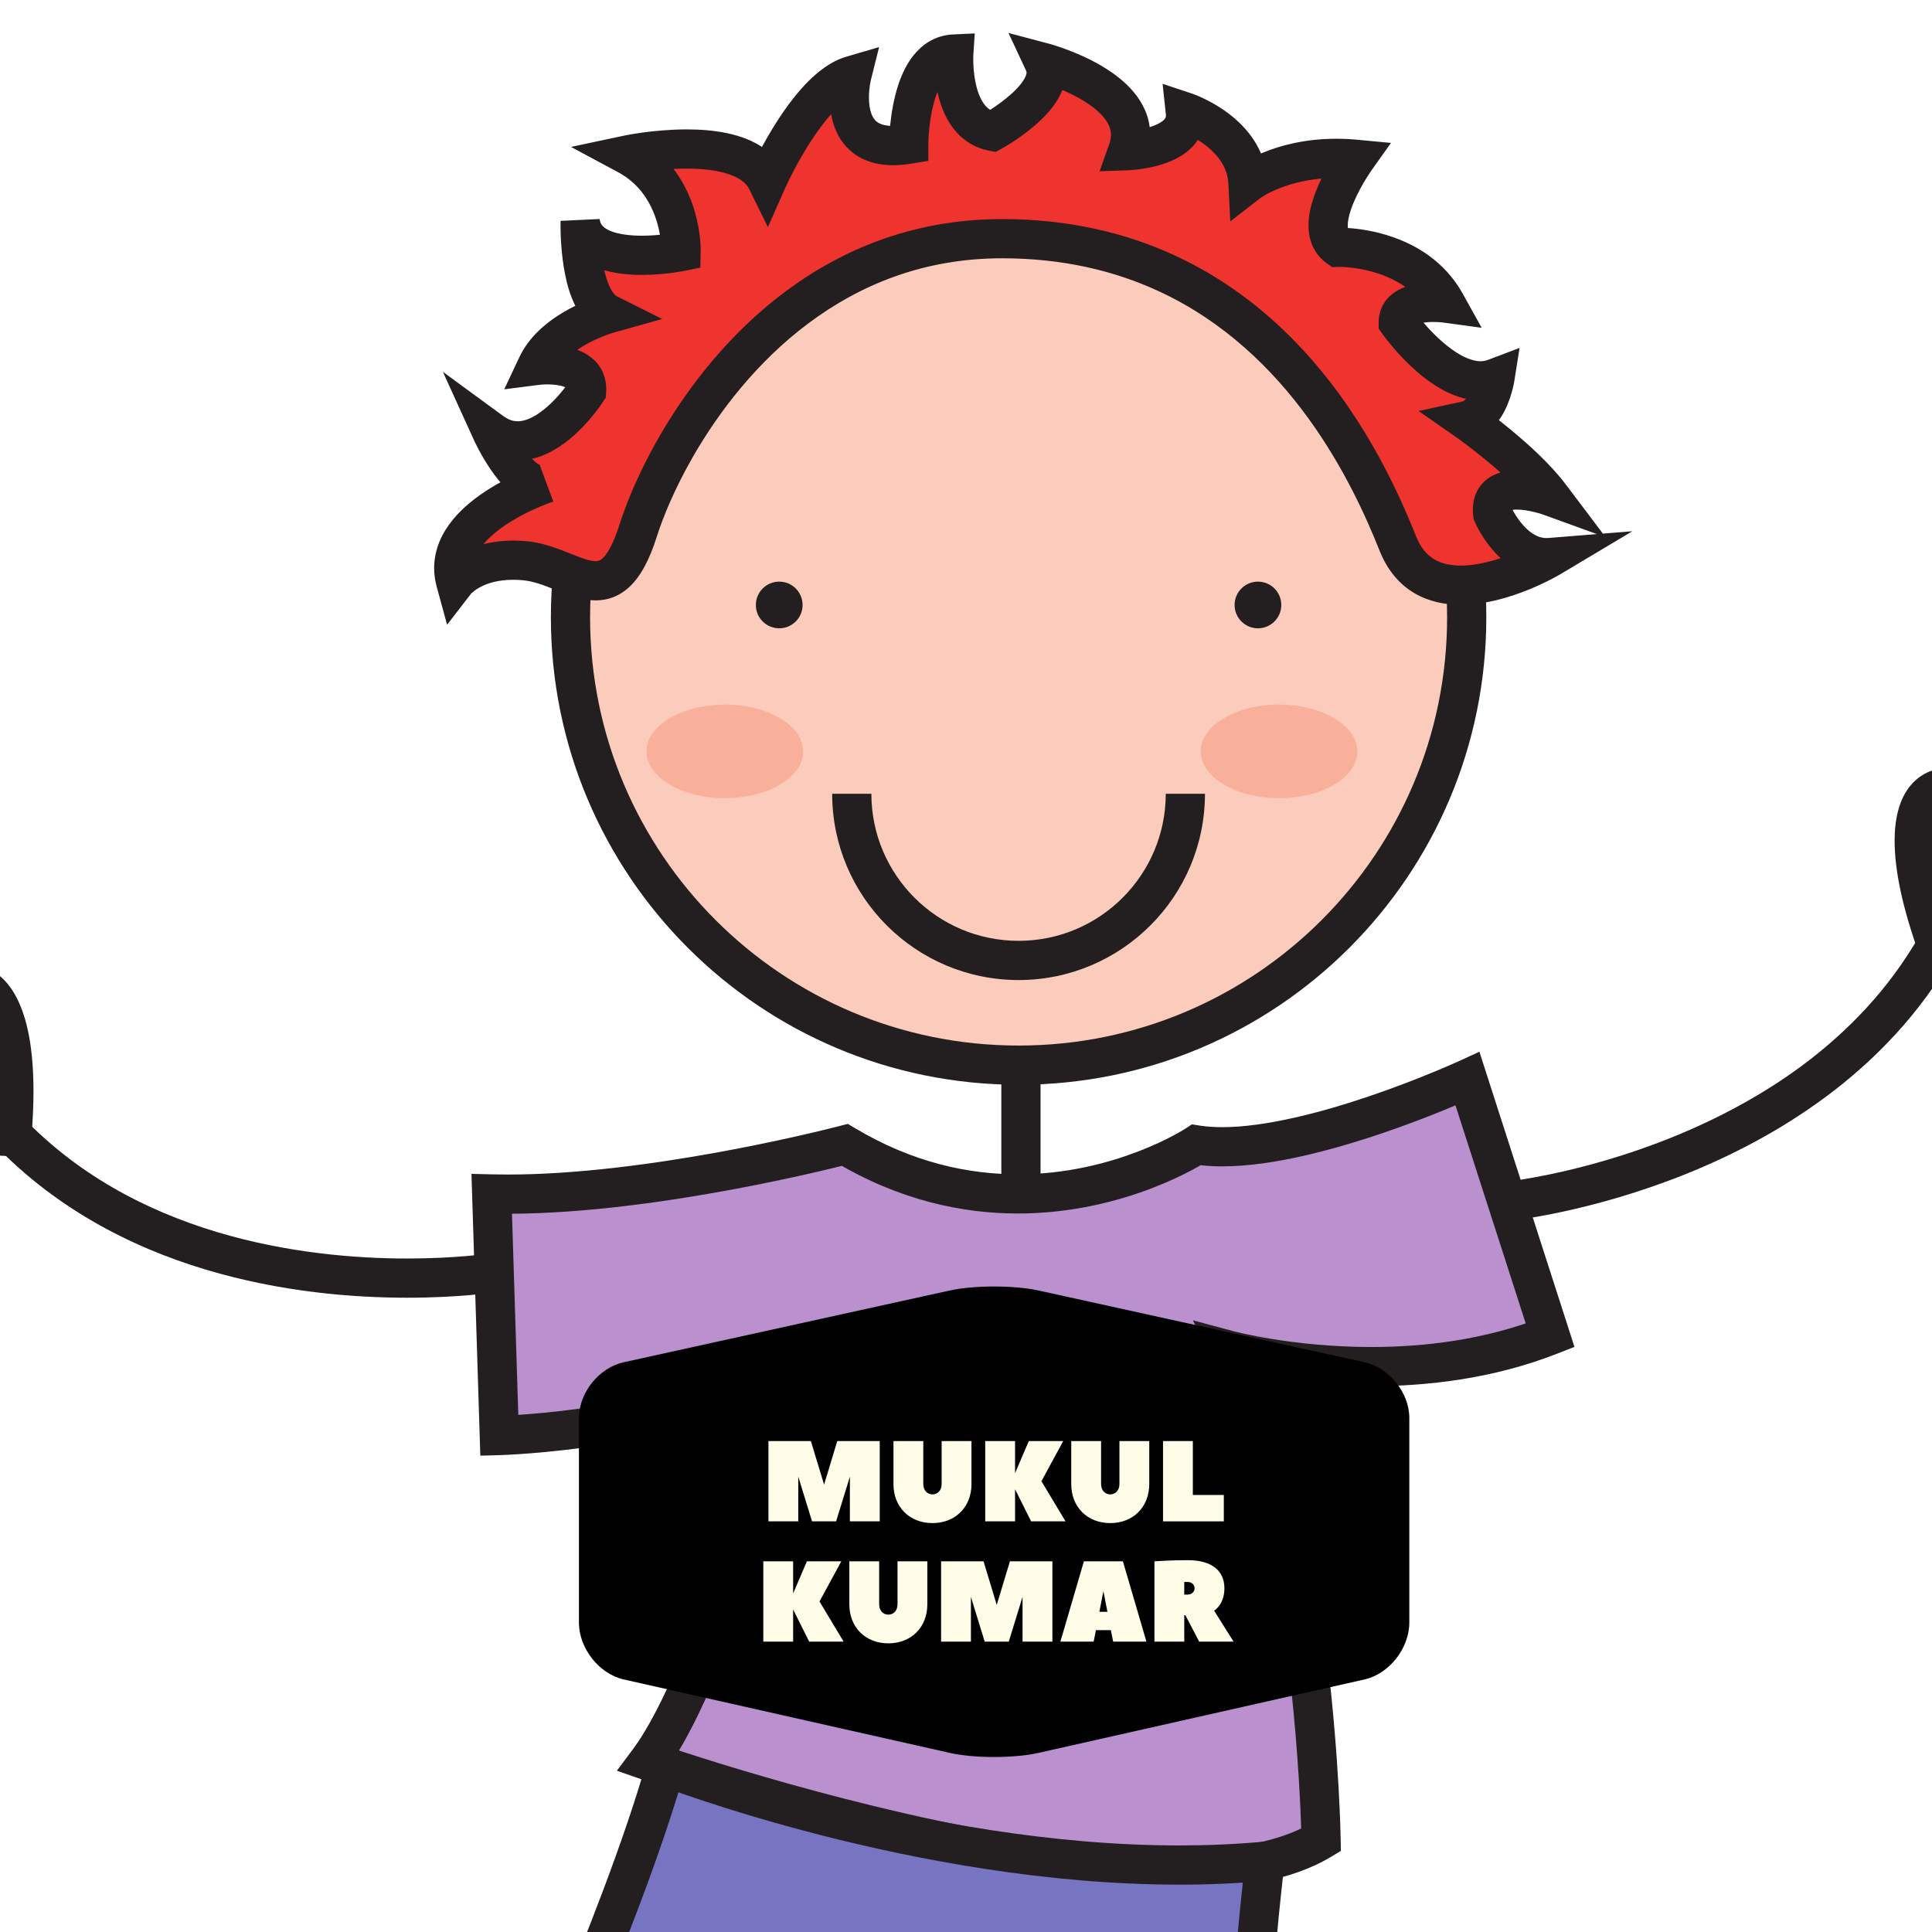 <?xml version="1.0" encoding="UTF-8"?>
<svg xmlns="http://www.w3.org/2000/svg" xmlns:xlink="http://www.w3.org/1999/xlink" width="375pt" height="375pt" viewBox="0 0 375 375" version="1.2">
<defs>
<g>
<symbol overflow="visible" id="glyph0-0">
<path style="stroke:none;" d="M 14.473 0 L 17.145 -8.684 L 17.145 0 L 22.938 0 L 22.938 -15.586 L 14.695 -15.586 L 12.137 -7.125 L 9.574 -15.586 L 1.336 -15.586 L 1.336 0 L 7.125 0 L 7.125 -8.684 L 9.797 0 Z M 14.473 0 "/>
</symbol>
<symbol overflow="visible" id="glyph0-1">
<path style="stroke:none;" d="M 8.906 -5.234 C 7.906 -5.234 7.125 -6.012 7.125 -7.238 L 7.125 -15.586 L 1.336 -15.586 L 1.336 -7.238 C 1.336 -2.785 4.453 0.336 8.906 0.336 C 13.359 0.336 16.477 -2.785 16.477 -7.238 L 16.477 -15.586 L 10.688 -15.586 L 10.688 -7.238 C 10.688 -6.012 9.91 -5.234 8.906 -5.234 Z M 8.906 -5.234 "/>
</symbol>
<symbol overflow="visible" id="glyph0-2">
<path style="stroke:none;" d="M 16.477 -15.586 L 9.797 -15.586 L 7.125 -9.352 L 7.125 -15.586 L 1.336 -15.586 L 1.336 0 L 7.125 0 L 7.125 -6.234 L 10.242 0 L 16.922 0 L 12.246 -7.793 Z M 16.477 -15.586 "/>
</symbol>
<symbol overflow="visible" id="glyph0-3">
<path style="stroke:none;" d="M 7.125 -15.586 L 1.336 -15.586 L 1.336 0 L 13.137 0 L 13.137 -5.121 L 7.125 -5.121 Z M 7.125 -15.586 "/>
</symbol>
<symbol overflow="visible" id="glyph0-4">
<path style="stroke:none;" d="M 12.359 -15.586 L 4.789 -15.586 L 0.223 0 L 6.68 0 L 7.125 -2.227 L 10.02 -2.227 L 10.465 0 L 16.922 0 C 16.922 0 12.379 -15.5 12.359 -15.586 Z M 7.793 -5.789 L 8.574 -9.797 L 9.352 -5.789 Z M 7.793 -5.789 "/>
</symbol>
<symbol overflow="visible" id="glyph0-5">
<path style="stroke:none;" d="M 16.699 0 L 12.914 -6.012 C 12.914 -6.012 14.918 -7.125 14.918 -10.355 C 14.918 -13.582 12.691 -15.809 7.793 -15.809 C 4.453 -15.809 1.336 -15.586 1.336 -15.586 L 1.336 0 L 7.125 0 L 7.125 -5.121 L 7.348 -5.121 L 10.02 0 Z M 7.125 -9.129 L 7.125 -11.578 L 7.793 -11.578 C 8.574 -11.578 9.129 -11.023 9.129 -10.355 C 9.129 -9.688 8.574 -9.129 7.793 -9.129 Z M 7.125 -9.129 "/>
</symbol>
</g>
<clipPath id="clip1">
  <path d="M 84 6.379 L 317 6.379 L 317 122 L 84 122 Z M 84 6.379 "/>
</clipPath>
</defs>
<g id="surface1">
<rect x="0" y="0" width="375" height="375" style="fill:rgb(100%,100%,100%);fill-opacity:1;stroke:none;"/>
<rect x="0" y="0" width="375" height="375" style="fill:rgb(100%,100%,100%);fill-opacity:1;stroke:none;"/>
<path style=" stroke:none;fill-rule:nonzero;fill:rgb(98.43%,79.61%,73.329%);fill-opacity:1;" d="M 110.73 119.793 C 110.73 167.82 149.668 206.746 197.711 206.746 C 245.746 206.746 284.688 167.82 284.688 119.793 C 284.688 71.773 245.746 32.84 197.711 32.84 C 149.668 32.84 110.73 71.773 110.73 119.793 "/>
<path style=" stroke:none;fill-rule:nonzero;fill:rgb(13.73%,12.16%,12.549%);fill-opacity:1;" d="M 110.73 119.793 L 106.926 119.793 C 106.926 169.926 147.562 210.551 197.711 210.551 C 247.852 210.551 288.492 169.926 288.492 119.793 C 288.492 69.672 247.852 29.035 197.711 29.035 C 147.562 29.035 106.93 69.672 106.926 119.793 L 114.535 119.793 C 114.535 96.82 123.836 76.062 138.898 60.996 C 153.961 45.945 174.723 36.645 197.711 36.645 C 220.688 36.645 241.457 45.945 256.52 60.996 C 271.582 76.062 280.883 96.82 280.883 119.793 C 280.883 142.77 271.582 163.527 256.52 178.59 C 241.457 193.645 220.688 202.941 197.711 202.941 C 174.723 202.941 153.953 193.645 138.898 178.59 C 123.836 163.527 114.535 142.77 114.535 119.793 L 110.73 119.793 "/>
<path style=" stroke:none;fill-rule:nonzero;fill:rgb(13.73%,12.16%,12.549%);fill-opacity:1;" d="M 161.523 154.066 C 161.531 174.031 177.723 190.219 197.711 190.227 C 207.684 190.227 216.75 186.164 223.285 179.625 C 229.828 173.098 233.883 164.035 233.883 154.066 L 226.273 154.066 C 226.266 161.953 223.078 169.066 217.906 174.246 C 212.727 179.422 205.609 182.609 197.711 182.617 C 189.805 182.609 182.688 179.422 177.5 174.246 C 172.328 169.066 169.133 161.953 169.133 154.066 L 161.523 154.066 "/>
<path style=" stroke:none;fill-rule:nonzero;fill:rgb(13.73%,12.16%,12.549%);fill-opacity:1;" d="M 239.633 117.43 C 239.633 119.926 241.66 121.953 244.164 121.953 C 246.668 121.953 248.699 119.926 248.699 117.43 C 248.699 114.926 246.668 112.895 244.164 112.895 C 241.66 112.895 239.633 114.926 239.633 117.43 "/>
<path style=" stroke:none;fill-rule:nonzero;fill:rgb(13.73%,12.16%,12.549%);fill-opacity:1;" d="M 146.711 117.43 C 146.711 119.926 148.738 121.953 151.254 121.953 C 153.75 121.953 155.781 119.926 155.781 117.43 C 155.781 114.926 153.75 112.895 151.254 112.895 C 148.738 112.895 146.711 114.926 146.711 117.43 "/>
<path style=" stroke:none;fill-rule:nonzero;fill:rgb(13.73%,12.16%,12.549%);fill-opacity:1;" d="M 194.359 231.508 L 201.969 231.508 L 201.969 205.816 L 194.359 205.816 Z M 194.359 231.508 "/>
<path style=" stroke:none;fill-rule:nonzero;fill:rgb(72.939%,56.47%,81.18%);fill-opacity:1;" d="M 232.211 222.223 C 232.211 222.223 199.746 243.625 163.98 222.223 C 163.98 222.223 124.941 232.496 95.445 231.746 L 96.918 278.637 C 96.918 278.637 131.863 277.668 154.359 265.023 C 154.359 265.023 139.664 323.328 125.887 341.816 C 125.887 341.816 224.625 376.352 256.418 357.133 C 256.418 357.133 255.543 296.93 238.609 262.105 C 238.609 262.105 271.207 270.863 300.883 259.191 L 284.848 209.383 C 284.848 209.383 250.609 225.156 232.211 222.223 "/>
<path style=" stroke:none;fill-rule:nonzero;fill:rgb(13.73%,12.16%,12.549%);fill-opacity:1;" d="M 232.211 222.223 L 230.117 219.051 L 230.855 220.168 L 230.117 219.043 L 230.117 219.051 L 230.855 220.168 L 230.117 219.043 C 230.07 219.078 226.609 221.328 220.82 223.539 C 215.027 225.754 206.922 227.938 197.562 227.93 C 188.051 227.926 177.238 225.719 165.93 218.961 L 164.555 218.141 L 163.012 218.543 C 163.012 218.543 162.887 218.578 162.617 218.645 C 160.633 219.156 151.277 221.5 139.082 223.711 C 126.895 225.922 111.836 227.984 98.605 227.977 C 97.57 227.977 96.551 227.965 95.531 227.941 L 91.512 227.848 L 93.23 282.543 L 97.023 282.441 C 97.133 282.434 106.012 282.191 117.797 280.332 C 129.586 278.457 144.281 275.035 156.219 268.34 L 154.359 265.023 L 150.664 264.098 C 150.664 264.098 150.613 264.312 150.5 264.738 C 149.684 267.926 145.848 282.566 140.641 298.496 C 138.035 306.457 135.086 314.742 132.02 322.043 C 128.961 329.336 125.734 335.676 122.836 339.539 L 119.738 343.695 L 124.633 345.406 C 124.699 345.422 139.887 350.738 160.336 356.062 C 170.562 358.727 182.102 361.391 193.75 363.398 C 205.395 365.402 217.145 366.754 227.848 366.758 C 233.805 366.754 239.441 366.336 244.594 365.344 C 249.734 364.352 254.41 362.785 258.387 360.387 L 260.262 359.258 L 260.223 357.074 C 260.223 356.984 260.004 341.828 257.645 322.223 C 256.461 312.414 254.746 301.5 252.246 290.777 C 249.734 280.051 246.441 269.52 242.027 260.441 L 238.609 262.105 L 237.621 265.777 C 237.832 265.828 249.848 269.055 266.16 269.059 C 277.023 269.059 289.812 267.629 302.277 262.734 L 305.602 261.43 L 287.148 204.137 L 283.254 205.93 L 283.184 205.961 C 282.41 206.309 275.207 209.562 266.016 212.695 C 261.418 214.258 256.324 215.797 251.316 216.926 C 246.309 218.062 241.387 218.789 237.219 218.781 C 235.617 218.781 234.133 218.676 232.805 218.469 L 231.352 218.234 L 230.117 219.051 L 232.211 222.223 L 231.609 225.98 C 233.414 226.266 235.285 226.391 237.219 226.391 C 242.398 226.391 247.98 225.512 253.516 224.234 C 261.812 222.312 269.992 219.473 276.141 217.113 C 282.285 214.75 286.383 212.863 286.434 212.836 L 284.848 209.383 L 281.219 210.551 L 297.262 260.359 L 300.883 259.191 L 299.492 255.648 C 288.227 260.086 276.352 261.457 266.16 261.453 C 258.508 261.453 251.809 260.684 247.059 259.922 C 244.68 259.543 242.789 259.164 241.504 258.879 C 240.863 258.742 240.375 258.621 240.051 258.543 C 239.887 258.504 239.77 258.473 239.691 258.457 L 239.609 258.434 L 239.598 258.434 L 231.539 256.27 L 235.184 263.766 C 239.242 272.098 242.414 282.148 244.828 292.504 C 248.461 308.051 250.426 324.266 251.461 336.566 C 251.977 342.711 252.27 347.883 252.43 351.512 C 252.508 353.324 252.555 354.75 252.582 355.719 C 252.594 356.207 252.602 356.574 252.605 356.824 C 252.613 357.07 252.613 357.188 252.613 357.188 L 256.418 357.133 L 254.449 353.875 C 251.508 355.66 247.672 357.004 243.152 357.875 C 238.633 358.746 233.441 359.148 227.848 359.148 C 217.785 359.148 206.398 357.859 195.043 355.898 C 177.996 352.965 160.984 348.539 148.258 344.848 C 141.895 343.004 136.609 341.344 132.91 340.145 C 131.066 339.543 129.617 339.062 128.637 338.73 C 128.141 338.562 127.766 338.438 127.516 338.348 C 127.266 338.266 127.148 338.223 127.148 338.223 L 125.887 341.816 L 128.938 344.086 C 130.848 341.523 132.672 338.426 134.457 334.938 C 137.578 328.84 140.574 321.52 143.359 313.93 C 151.695 291.191 158.027 266.023 158.047 265.957 L 160.211 257.367 L 152.492 261.707 C 141.938 267.664 127.91 271.047 116.605 272.816 C 110.953 273.711 105.973 274.215 102.43 274.492 C 100.652 274.637 99.238 274.719 98.27 274.773 C 97.785 274.797 97.41 274.809 97.168 274.82 L 96.895 274.832 L 96.812 274.832 L 96.918 278.637 L 100.723 278.52 L 99.25 231.629 L 95.445 231.746 L 95.355 235.547 C 96.426 235.574 97.508 235.586 98.605 235.586 C 113.539 235.582 130.039 233.156 142.887 230.742 C 155.727 228.328 164.883 225.922 164.949 225.902 L 163.98 222.223 L 162.023 225.488 C 174.559 232.996 186.859 235.547 197.562 235.539 C 208.273 235.539 217.383 233.031 223.844 230.527 C 230.309 228.02 234.133 225.512 234.305 225.398 L 232.211 222.223 L 231.609 225.98 L 232.211 222.223 "/>
<path style=" stroke:none;fill-rule:nonzero;fill:rgb(46.669%,45.49%,75.69%);fill-opacity:1;" d="M 245.531 361.266 C 245.531 361.266 238.688 416.898 243.848 439.602 L 181.742 439.602 C 181.742 439.602 179.352 405.238 180.906 397.121 C 180.906 397.121 158.207 426.625 153.027 439.602 L 98.809 420.152 C 98.809 420.152 120.43 373.637 129.176 342.922 C 129.176 342.922 189.668 366.414 245.531 361.266 "/>
<path style=" stroke:none;fill-rule:nonzero;fill:rgb(13.73%,12.16%,12.549%);fill-opacity:1;" d="M 245.531 361.266 L 241.754 360.801 C 241.75 360.879 238.121 390.27 238.117 415.371 C 238.117 420.109 238.246 424.699 238.555 428.938 C 238.871 433.176 239.371 437.062 240.137 440.445 L 243.848 439.602 L 243.848 435.797 L 181.742 435.797 L 181.742 439.602 L 185.535 439.336 C 185.535 439.336 185.516 439.035 185.48 438.484 C 185.219 434.602 184.184 418.207 184.184 406.961 C 184.184 404.867 184.219 402.961 184.297 401.379 C 184.375 399.805 184.512 398.52 184.641 397.84 L 187.68 382.078 L 177.895 394.805 C 177.871 394.828 172.168 402.234 165.793 411.305 C 162.605 415.848 159.254 420.801 156.34 425.477 C 153.418 430.172 150.957 434.543 149.488 438.191 L 153.027 439.602 L 154.312 436.023 L 100.098 416.566 L 98.809 420.152 L 102.266 421.758 C 102.277 421.727 107.699 410.062 114.223 394.523 C 120.75 378.984 128.379 359.613 132.84 343.969 L 129.176 342.922 L 127.797 346.469 C 127.902 346.504 140.312 351.324 159.121 356.148 C 177.93 360.969 203.129 365.801 228.898 365.809 C 234.555 365.809 240.234 365.574 245.883 365.051 L 245.531 361.266 L 241.754 360.801 L 245.531 361.266 L 245.188 357.473 C 239.793 357.973 234.34 358.199 228.898 358.199 C 204.082 358.203 179.414 353.496 161.012 348.777 C 151.809 346.414 144.168 344.055 138.844 342.289 C 136.18 341.41 134.094 340.672 132.684 340.164 C 131.977 339.906 131.438 339.711 131.078 339.574 C 130.902 339.508 130.766 339.453 130.68 339.426 L 130.555 339.379 L 126.66 337.863 L 125.52 341.879 C 121.23 356.949 113.676 376.191 107.207 391.582 C 103.969 399.281 101.004 406.031 98.852 410.855 C 97.773 413.262 96.898 415.188 96.293 416.512 C 95.992 417.172 95.758 417.684 95.598 418.027 C 95.445 418.375 95.359 418.547 95.359 418.547 L 93.605 422.328 L 155.195 444.422 L 156.559 441.012 C 157.688 438.176 160 433.984 162.801 429.504 C 167 422.742 172.297 415.199 176.531 409.375 C 178.648 406.461 180.496 403.969 181.816 402.219 C 182.484 401.336 183.008 400.641 183.371 400.164 C 183.734 399.691 183.922 399.441 183.922 399.441 L 180.906 397.121 L 177.168 396.402 C 176.918 397.719 176.789 399.223 176.699 401 C 176.609 402.77 176.574 404.785 176.574 406.961 C 176.578 420.277 177.941 439.82 177.941 439.863 L 178.191 443.406 L 248.617 443.406 L 247.559 438.758 C 246.91 435.922 246.441 432.359 246.148 428.371 C 245.852 424.383 245.727 419.969 245.727 415.371 C 245.727 403.176 246.621 389.727 247.516 379.359 C 247.969 374.176 248.414 369.762 248.754 366.645 C 248.922 365.086 249.059 363.852 249.16 363.012 C 249.207 362.59 249.246 362.27 249.27 362.051 C 249.297 361.836 249.309 361.73 249.309 361.73 L 249.883 357.039 L 245.188 357.473 L 245.531 361.266 "/>
<path style=" stroke:none;fill-rule:nonzero;fill:rgb(13.73%,12.16%,12.549%);fill-opacity:1;" d="M 94.859 243.316 L 94.855 243.32 C 94.609 243.355 88.422 244.277 79.055 244.277 C 69.172 244.277 55.758 243.242 42.078 239.129 C 28.387 235.012 14.48 227.859 3.297 215.66 L -2.316 220.809 C 10.016 234.242 25.25 242.02 39.887 246.418 C 54.539 250.816 68.648 251.887 79.055 251.887 C 89.234 251.887 95.883 250.859 96.031 250.836 L 94.859 243.32 "/>
<path style=" stroke:none;fill-rule:nonzero;fill:rgb(98.43%,79.61%,73.329%);fill-opacity:1;" d="M 2.285 220.625 C 2.285 220.625 -29.094 219.371 -29.094 210.711 C -29.094 201.055 -17.547 201.363 -14.875 201.648 C -14.875 201.648 -13.73 192.625 -7.457 191.164 C -0.891 189.637 4.219 198.629 2.285 220.625 "/>
<path style=" stroke:none;fill-rule:nonzero;fill:rgb(13.73%,12.16%,12.549%);fill-opacity:1;" d="M 2.285 220.625 L 2.434 216.828 L 2.363 216.82 C 1.543 216.785 -6.184 216.402 -13.441 215.043 C -17.059 214.371 -20.578 213.426 -22.84 212.344 C -23.969 211.82 -24.758 211.258 -25.078 210.906 C -25.246 210.734 -25.301 210.633 -25.305 210.613 L -25.324 210.625 L -25.301 210.621 L -25.305 210.613 L -25.324 210.625 L -25.301 210.621 L -25.566 210.711 L -25.289 210.711 L -25.301 210.621 L -25.566 210.711 L -25.289 210.711 C -25.277 209.332 -24.98 208.574 -24.609 207.988 C -24.32 207.555 -23.945 207.184 -23.422 206.84 C -22.652 206.328 -21.555 205.918 -20.363 205.68 C -19.18 205.438 -17.926 205.352 -16.934 205.352 C -16.195 205.352 -15.59 205.402 -15.297 205.43 L -11.57 205.848 L -11.102 202.133 L -12.434 201.961 L -11.102 202.145 L -11.102 202.133 L -12.434 201.961 L -11.102 202.145 C -11.102 202.098 -10.797 200.121 -9.953 198.309 C -9.543 197.406 -9.008 196.555 -8.438 195.973 C -7.848 195.379 -7.301 195.039 -6.586 194.867 C -6.375 194.82 -6.199 194.801 -6.059 194.801 C -5.672 194.82 -5.441 194.867 -4.977 195.219 C -4.637 195.484 -4.195 195.969 -3.738 196.758 C -3.055 197.934 -2.371 199.785 -1.883 202.305 C -1.402 204.82 -1.109 208 -1.109 211.82 C -1.109 214.359 -1.234 217.176 -1.508 220.293 L 2.285 220.625 L 2.434 216.828 L 2.285 220.625 L 6.07 220.957 C 6.363 217.652 6.5 214.609 6.5 211.82 C 6.488 204.344 5.551 198.691 3.629 194.469 C 2.664 192.363 1.418 190.586 -0.238 189.262 C -1.871 187.941 -3.977 187.176 -6.059 187.191 C -6.832 187.191 -7.594 187.289 -8.324 187.461 C -10.719 188.012 -12.652 189.34 -14.031 190.812 C -16.113 193.047 -17.16 195.582 -17.809 197.559 C -18.438 199.547 -18.629 201.016 -18.652 201.168 L -14.875 201.648 L -14.453 197.871 C -15.078 197.797 -15.91 197.746 -16.934 197.746 C -18.164 197.75 -19.656 197.828 -21.273 198.105 C -23.684 198.543 -26.438 199.387 -28.832 201.398 C -30.016 202.406 -31.078 203.727 -31.801 205.316 C -32.523 206.91 -32.906 208.742 -32.898 210.711 C -32.906 211.828 -32.633 212.926 -32.18 213.871 C -31.316 215.668 -29.973 216.887 -28.539 217.855 C -26.008 219.531 -22.965 220.582 -19.691 221.449 C -14.805 222.723 -9.41 223.441 -5.184 223.875 C -0.961 224.305 2.078 224.422 2.129 224.422 L 5.758 224.57 L 6.07 220.957 L 2.285 220.625 "/>
<path style=" stroke:none;fill-rule:nonzero;fill:rgb(13.73%,12.16%,12.549%);fill-opacity:1;" d="M 293.125 236.941 C 293.352 236.918 308.727 235.324 327.332 227.836 C 336.633 224.086 346.746 218.852 356.148 211.555 C 365.551 204.254 374.238 194.855 380.562 182.848 L 373.832 179.305 C 368.082 190.207 360.18 198.777 351.48 205.543 C 338.434 215.684 323.582 221.695 312.008 225.117 C 306.223 226.832 301.266 227.902 297.77 228.535 C 296.027 228.859 294.648 229.07 293.715 229.203 C 293.242 229.27 292.895 229.309 292.66 229.34 L 292.406 229.371 L 292.344 229.375 L 292.34 229.375 L 293.125 236.941 "/>
<path style=" stroke:none;fill-rule:nonzero;fill:rgb(93.729%,20%,18.039%);fill-opacity:1;" d="M 271.312 105.492 C 264.156 87.492 244.164 46.328 194.477 46.328 C 151.254 46.328 129.277 85.91 123.859 103 C 118.445 120.074 111.332 109.652 101.77 108.828 C 92.215 107.996 88.434 112.895 88.434 112.895 C 85.098 100.711 105.934 93.828 105.934 93.828 C 100.938 95.91 95.445 83.832 95.445 83.832 C 104.547 90.496 113.859 75.906 113.859 75.906 C 114.273 69.664 104.27 70.914 104.27 70.914 C 107.609 63.828 118.02 60.914 118.02 60.914 C 112.184 57.996 112.609 42.996 112.609 42.996 C 113.859 52.582 132.195 48.828 132.195 48.828 C 132.195 48.828 132.613 35.906 121.777 30.082 C 121.777 30.082 144.094 25.332 148.871 35.078 C 148.871 35.078 156.789 17.164 165.328 14.66 C 165.328 14.66 161.375 30.496 176.379 27.992 C 176.379 27.992 176.379 10.91 185.129 10.492 C 185.129 10.492 184.297 23.82 192.629 25.496 C 192.629 25.496 205.555 18.41 202.637 12.164 C 202.637 12.164 223.055 17.578 218.891 29.25 C 218.891 29.25 230.852 28.824 230.078 21.746 C 230.078 21.746 241.738 25.621 242.23 35.488 C 242.23 35.488 249.73 29.664 263.066 30.914 C 263.066 30.914 253.898 43.824 259.73 47.996 C 259.73 47.996 274.324 47.582 280.57 58.828 C 280.57 58.828 271.402 57.578 271.402 62.578 C 271.402 62.578 281.41 76.75 290.164 73.41 C 290.164 73.41 289.012 80.703 284.688 81.645 C 284.688 81.645 295.461 89.141 300.883 96.332 C 300.883 96.332 288.801 91.949 289.742 99.77 C 289.742 99.77 293.59 108.828 300.883 108.207 C 300.883 108.207 277.859 121.953 271.312 105.492 "/>
<g clip-path="url(#clip1)" clip-rule="nonzero">
<path style=" stroke:none;fill-rule:nonzero;fill:rgb(13.73%,12.16%,12.549%);fill-opacity:1;" d="M 271.312 105.492 L 274.852 104.082 C 271.176 94.875 264.227 79.629 251.586 66.516 C 245.266 59.965 237.496 53.953 228.031 49.586 C 218.578 45.215 207.43 42.516 194.477 42.523 C 183.09 42.516 173.004 45.145 164.312 49.352 C 151.262 55.676 141.324 65.484 134.117 75.312 C 126.91 85.156 122.41 95.012 120.234 101.855 C 119.141 105.344 117.992 107.301 117.211 108.121 C 116.82 108.535 116.551 108.695 116.352 108.785 C 116.141 108.875 115.953 108.922 115.605 108.922 C 115.18 108.93 114.512 108.816 113.656 108.547 C 112.371 108.156 110.715 107.43 108.785 106.699 C 106.859 105.98 104.637 105.262 102.098 105.035 L 102.102 105.039 C 101.246 104.965 100.426 104.926 99.629 104.926 C 94.973 104.922 91.461 106.164 89.133 107.52 C 86.805 108.863 85.648 110.266 85.426 110.562 L 88.434 112.895 L 92.109 111.883 C 91.941 111.293 91.875 110.766 91.875 110.266 C 91.883 109.488 92.035 108.762 92.352 108 C 92.898 106.676 94.004 105.25 95.492 103.93 C 97.703 101.941 100.676 100.25 103.062 99.125 C 104.25 98.562 105.297 98.133 106.027 97.848 C 106.391 97.703 106.684 97.605 106.871 97.531 L 107.082 97.461 L 107.129 97.441 L 105.934 93.828 L 104.477 90.316 L 104.742 90.953 L 104.742 90.27 L 104.477 90.316 L 104.742 90.953 L 104.742 90.27 L 104.742 90.605 L 104.828 90.273 L 104.742 90.27 L 104.742 90.605 L 104.828 90.273 C 104.816 90.273 104.648 90.215 104.387 90.035 C 103.93 89.738 103.25 89.09 102.59 88.281 C 101.598 87.062 100.629 85.512 99.957 84.293 C 99.617 83.684 99.352 83.16 99.164 82.789 C 99.078 82.605 99.012 82.465 98.965 82.367 L 98.918 82.273 L 98.91 82.254 L 98.332 82.516 L 98.91 82.254 L 98.332 82.516 L 98.91 82.254 L 95.445 83.832 L 93.195 86.898 C 95.461 88.574 98.055 89.387 100.48 89.375 C 103.148 89.371 105.512 88.496 107.496 87.367 C 110.477 85.656 112.766 83.344 114.406 81.453 C 116.043 79.555 116.992 78.059 117.062 77.957 L 117.594 77.133 L 117.652 76.148 C 117.664 75.938 117.672 75.727 117.672 75.531 C 117.695 73.766 117.094 71.996 116.078 70.719 C 115.32 69.754 114.41 69.059 113.508 68.566 C 112.152 67.828 110.809 67.477 109.57 67.262 C 108.328 67.062 107.191 67.008 106.246 67.008 C 104.855 67.008 103.898 67.125 103.785 67.137 L 104.27 70.914 L 107.711 72.535 C 108.258 71.363 109.18 70.234 110.34 69.219 C 112.07 67.691 114.312 66.465 116.09 65.688 C 116.977 65.297 117.746 65.012 118.281 64.82 C 118.543 64.73 118.754 64.664 118.883 64.625 L 119.027 64.582 L 119.055 64.57 L 118.711 63.383 L 119.043 64.578 L 119.055 64.57 L 118.711 63.383 L 119.043 64.578 L 128.539 61.914 L 119.723 57.508 C 119.602 57.449 119.43 57.328 119.191 57.062 C 118.789 56.609 118.277 55.695 117.871 54.512 C 117.254 52.742 116.855 50.441 116.652 48.402 C 116.441 46.352 116.41 44.555 116.41 43.676 C 116.41 43.48 116.41 43.336 116.41 43.242 L 116.414 43.141 L 116.414 43.121 L 115.75 43.098 L 116.414 43.121 L 115.75 43.098 L 116.414 43.121 L 112.609 42.996 L 108.836 43.484 C 109.09 45.512 109.941 47.379 111.164 48.777 C 112.082 49.832 113.156 50.637 114.273 51.238 C 115.957 52.145 117.73 52.645 119.477 52.953 C 121.227 53.258 122.961 53.359 124.586 53.359 C 129.098 53.352 132.809 52.586 132.957 52.555 L 135.93 51.949 L 135.996 48.914 C 136.004 48.891 136.004 48.793 136.004 48.641 C 135.996 47.539 135.902 43.867 134.344 39.492 C 133.559 37.309 132.395 34.941 130.656 32.695 C 128.914 30.453 126.582 28.34 123.574 26.727 L 121.777 30.082 L 122.57 33.797 C 122.742 33.754 127.852 32.719 133.285 32.727 C 136.156 32.719 139.105 33.027 141.324 33.766 C 142.43 34.129 143.348 34.582 144.02 35.086 C 144.695 35.59 145.137 36.113 145.449 36.75 L 149.047 44.086 L 152.348 36.621 L 152.367 36.582 C 152.551 36.16 154.535 31.809 157.379 27.43 C 158.793 25.234 160.43 23.047 162.066 21.371 C 163.688 19.684 165.324 18.602 166.398 18.309 L 165.328 14.66 L 161.637 13.738 C 161.594 13.922 161.055 16.047 161.047 18.918 C 161.055 20.125 161.148 21.473 161.465 22.887 C 161.703 23.945 162.066 25.047 162.625 26.129 C 163.461 27.75 164.812 29.336 166.68 30.426 C 168.547 31.52 170.828 32.066 173.367 32.066 C 174.512 32.066 175.719 31.957 176.996 31.746 L 180.184 31.223 L 180.184 27.992 L 179.477 27.992 L 180.184 27.992 L 179.477 27.992 L 180.184 27.992 C 180.172 27.918 180.23 23.844 181.207 20.16 C 181.676 18.316 182.395 16.609 183.16 15.617 C 183.543 15.117 183.906 14.797 184.227 14.605 C 184.555 14.418 184.84 14.32 185.309 14.293 L 185.129 10.492 L 181.332 10.25 C 181.324 10.316 181.301 10.762 181.301 11.48 C 181.305 13.289 181.43 16.758 182.664 20.379 C 183.293 22.188 184.207 24.066 185.707 25.719 C 187.18 27.363 189.32 28.727 191.879 29.223 L 193.242 29.496 L 194.461 28.832 C 194.578 28.762 197.336 27.258 200.262 24.859 C 201.727 23.656 203.234 22.234 204.504 20.512 C 205.133 19.648 205.703 18.703 206.137 17.637 C 206.57 16.574 206.871 15.379 206.871 14.078 C 206.871 12.914 206.613 11.684 206.086 10.555 L 202.637 12.164 L 201.66 15.836 L 201.91 14.887 L 201.656 15.836 L 201.66 15.836 L 201.91 14.887 L 201.656 15.836 C 201.738 15.855 205.727 16.969 209.383 19.02 C 211.211 20.027 212.934 21.281 214.039 22.547 C 214.594 23.18 215.004 23.805 215.258 24.398 C 215.516 24.992 215.641 25.543 215.645 26.168 C 215.641 26.68 215.551 27.262 215.301 27.977 L 213.434 33.242 L 219.023 33.047 C 219.113 33.039 219.926 33.012 221.133 32.852 C 222.961 32.605 225.648 32.125 228.301 30.781 C 229.625 30.098 230.977 29.164 232.074 27.762 C 232.621 27.062 233.098 26.242 233.418 25.324 C 233.746 24.41 233.918 23.41 233.918 22.395 C 233.918 22.039 233.895 21.688 233.859 21.344 L 230.078 21.746 L 228.875 25.355 L 229.605 23.148 L 228.863 25.348 L 228.875 25.355 L 229.605 23.148 L 228.863 25.348 L 228.961 25.391 C 229.496 25.574 232.047 26.602 234.27 28.41 C 235.387 29.312 236.41 30.383 237.148 31.578 C 237.879 32.785 238.348 34.086 238.43 35.68 L 238.793 42.98 L 244.566 38.492 L 243.242 36.793 L 244.543 38.516 L 244.566 38.492 L 243.242 36.793 L 244.543 38.516 L 244.594 38.473 C 244.879 38.273 246.34 37.277 248.836 36.352 C 251.336 35.418 254.867 34.539 259.375 34.539 C 260.434 34.539 261.543 34.586 262.711 34.699 L 263.066 30.914 L 259.969 28.707 C 259.902 28.797 258.5 30.77 257.055 33.547 C 256.328 34.938 255.594 36.531 255.008 38.242 C 254.434 39.953 253.988 41.785 253.98 43.754 C 253.98 45 254.172 46.332 254.73 47.645 C 255.281 48.949 256.254 50.195 257.512 51.09 L 258.578 51.855 L 259.891 51.801 L 259.832 50.477 L 259.863 51.801 L 259.891 51.801 L 259.832 50.477 L 259.863 51.801 L 259.934 51.801 C 260.562 51.797 263.918 51.887 267.539 53.098 C 269.352 53.699 271.227 54.57 272.902 55.797 C 274.586 57.02 276.082 58.586 277.25 60.676 L 280.57 58.828 L 281.09 55.059 C 280.977 55.043 279.816 54.887 278.207 54.887 C 277.391 54.887 276.469 54.922 275.48 55.059 C 274.738 55.16 273.961 55.316 273.156 55.562 C 271.961 55.949 270.652 56.559 269.5 57.738 C 268.934 58.328 268.43 59.07 268.098 59.914 C 267.758 60.754 267.59 61.676 267.598 62.578 L 267.598 63.785 L 268.293 64.773 C 268.383 64.891 270.488 67.887 273.781 71.008 C 275.434 72.57 277.387 74.172 279.633 75.453 C 281.875 76.723 284.457 77.715 287.367 77.727 C 288.73 77.727 290.145 77.488 291.508 76.969 L 290.164 73.41 L 286.398 72.816 L 287.809 73.043 L 286.406 72.805 L 286.398 72.816 L 287.809 73.043 L 286.406 72.805 C 286.406 72.832 286.109 74.426 285.484 75.816 C 285.18 76.512 284.793 77.137 284.473 77.488 C 284.312 77.664 284.176 77.777 284.082 77.84 L 283.879 77.922 L 275.352 79.781 L 282.512 84.766 L 282.535 84.781 C 282.797 84.961 285.453 86.84 288.641 89.484 C 291.828 92.109 295.551 95.559 297.848 98.621 L 300.883 96.332 L 302.18 92.754 C 302.098 92.719 301.141 92.379 299.742 92.027 C 298.328 91.676 296.488 91.309 294.469 91.301 C 293.629 91.301 292.762 91.367 291.848 91.562 C 291.164 91.719 290.453 91.945 289.746 92.309 C 288.688 92.844 287.617 93.738 286.91 94.945 C 286.191 96.152 285.875 97.562 285.883 98.934 C 285.883 99.363 285.91 99.797 285.965 100.242 L 286.031 100.762 L 286.238 101.246 C 286.328 101.449 287.332 103.84 289.461 106.426 C 290.531 107.715 291.898 109.07 293.672 110.16 C 295.438 111.246 297.668 112.051 300.172 112.043 C 300.523 112.043 300.855 112.023 301.188 112 L 300.883 108.207 L 298.934 104.938 L 299.773 106.344 L 298.941 104.938 L 298.934 104.938 L 299.773 106.344 L 298.941 104.938 C 298.918 104.957 296.777 106.211 293.754 107.43 C 290.754 108.66 286.84 109.797 283.527 109.777 C 281.504 109.777 279.777 109.387 278.402 108.57 C 277.027 107.746 275.832 106.508 274.852 104.09 L 271.312 105.492 L 267.781 106.895 C 269.246 110.633 271.66 113.453 274.531 115.129 C 277.398 116.816 280.555 117.387 283.527 117.387 C 288.516 117.371 293.215 115.859 296.777 114.422 C 300.332 112.969 302.723 111.539 302.836 111.473 L 316.84 103.113 L 300.582 104.418 C 300.426 104.43 300.289 104.434 300.172 104.434 C 299.262 104.43 298.48 104.172 297.648 103.668 C 296.406 102.93 295.207 101.551 294.41 100.34 C 294.004 99.73 293.695 99.18 293.5 98.797 C 293.398 98.602 293.328 98.461 293.285 98.363 L 293.242 98.277 L 293.238 98.262 L 291.359 99.078 L 293.242 98.277 L 293.238 98.262 L 291.359 99.078 L 293.242 98.277 L 289.742 99.77 L 293.516 99.285 C 293.5 99.145 293.492 99.023 293.492 98.934 L 293.512 98.715 L 293.512 98.711 L 292.906 98.543 L 293.367 98.945 L 293.512 98.711 L 292.906 98.543 L 293.367 98.945 L 292.91 98.551 L 293.227 99.078 L 293.367 98.945 L 292.91 98.551 L 293.227 99.078 L 293.227 99.07 C 293.273 99.035 293.766 98.898 294.469 98.91 C 295.484 98.906 296.859 99.145 297.895 99.406 C 298.418 99.535 298.863 99.668 299.164 99.77 C 299.32 99.809 299.434 99.852 299.504 99.875 L 299.582 99.906 L 299.594 99.906 L 300.105 98.473 L 299.59 99.906 L 299.594 99.906 L 300.105 98.473 L 299.59 99.906 L 311.652 104.281 L 303.922 94.035 C 300.867 90.008 296.664 86.238 293.172 83.355 C 289.684 80.484 286.918 78.559 286.863 78.523 L 284.688 81.645 L 285.496 85.363 C 286.52 85.137 287.453 84.723 288.238 84.211 C 289.621 83.301 290.574 82.152 291.301 81.035 C 292.383 79.348 292.977 77.664 293.367 76.359 C 293.75 75.051 293.898 74.125 293.922 74.004 L 294.945 67.531 L 288.812 69.855 C 288.332 70.035 287.875 70.109 287.367 70.117 C 286.297 70.121 284.895 69.699 283.398 68.84 C 281.148 67.574 278.824 65.422 277.16 63.594 C 276.328 62.688 275.645 61.859 275.184 61.27 C 274.953 60.98 274.773 60.742 274.66 60.586 L 274.535 60.422 L 274.512 60.387 L 271.402 62.578 L 275.207 62.578 L 275.207 62.574 L 274.586 62.52 L 275.148 62.77 L 275.207 62.574 L 274.586 62.52 L 275.148 62.77 L 274.371 62.43 L 275.02 62.984 L 275.148 62.77 L 274.371 62.43 L 275.02 62.984 L 274.613 62.633 L 274.977 63.023 L 275.02 62.984 L 274.613 62.633 L 274.977 63.023 L 274.875 62.91 L 274.965 63.031 L 274.977 63.023 L 274.875 62.91 L 274.965 63.031 C 274.965 63.012 275.395 62.793 276.035 62.676 C 276.672 62.551 277.484 62.488 278.207 62.496 C 278.754 62.496 279.246 62.52 279.59 62.551 C 279.758 62.562 279.895 62.578 279.973 62.586 L 280.062 62.598 L 287.594 63.625 L 283.902 56.98 C 282.152 53.836 279.84 51.426 277.387 49.645 C 273.691 46.961 269.727 45.637 266.516 44.941 C 263.293 44.254 260.797 44.191 259.934 44.191 C 259.742 44.191 259.617 44.191 259.57 44.199 L 259.73 47.996 L 261.949 44.906 C 261.793 44.785 261.793 44.773 261.73 44.637 C 261.668 44.512 261.594 44.227 261.594 43.754 C 261.586 43.016 261.801 41.887 262.215 40.684 C 262.828 38.871 263.832 36.91 264.684 35.461 C 265.113 34.734 265.492 34.129 265.766 33.719 C 265.898 33.512 266.012 33.352 266.082 33.25 L 266.152 33.137 L 266.172 33.113 L 269.988 27.738 L 263.422 27.121 C 262.016 26.988 260.664 26.93 259.375 26.93 C 253.316 26.93 248.523 28.242 245.227 29.594 C 241.93 30.941 240.113 32.316 239.895 32.488 L 242.23 35.488 L 246.031 35.301 C 245.875 32.09 244.777 29.297 243.297 27.078 C 241.059 23.738 238.086 21.59 235.695 20.199 C 233.301 18.816 231.445 18.191 231.277 18.137 L 225.66 16.27 L 226.289 22.152 L 226.309 22.395 C 226.301 22.648 226.266 22.746 226.207 22.875 C 226.16 22.984 226.07 23.113 225.891 23.285 C 225.594 23.582 225.012 23.965 224.254 24.277 C 223.133 24.762 221.68 25.086 220.562 25.254 C 220.004 25.336 219.527 25.383 219.203 25.414 C 219.035 25.426 218.91 25.434 218.832 25.438 L 218.754 25.445 L 218.891 29.25 L 222.477 30.516 C 222.988 29.07 223.258 27.602 223.25 26.168 C 223.258 24.41 222.859 22.746 222.203 21.281 C 221.051 18.703 219.207 16.73 217.246 15.141 C 214.285 12.766 210.941 11.172 208.301 10.102 C 205.664 9.031 203.719 8.516 203.609 8.484 L 195.75 6.402 L 199.188 13.773 L 199.258 14.078 C 199.258 14.207 199.227 14.434 199.09 14.773 C 198.859 15.367 198.266 16.254 197.434 17.129 C 196.191 18.457 194.484 19.777 193.117 20.707 C 192.434 21.176 191.832 21.551 191.414 21.801 C 191.207 21.926 191.039 22.02 190.934 22.086 L 190.82 22.152 L 190.797 22.164 L 191.023 22.566 L 190.797 22.164 L 191.023 22.566 L 190.797 22.164 L 192.629 25.496 L 193.379 21.766 C 192.461 21.566 191.926 21.223 191.336 20.598 C 190.914 20.137 190.512 19.488 190.172 18.707 C 189.66 17.551 189.32 16.109 189.137 14.781 C 188.949 13.449 188.906 12.23 188.906 11.48 C 188.906 11.219 188.91 11.016 188.918 10.887 L 188.922 10.75 L 188.922 10.727 L 187.566 10.648 L 188.922 10.738 L 188.922 10.727 L 187.566 10.648 L 188.922 10.738 L 189.195 6.488 L 184.945 6.688 C 183.234 6.766 181.605 7.289 180.266 8.109 C 179.09 8.824 178.125 9.734 177.34 10.715 C 175.961 12.43 175.082 14.355 174.426 16.258 C 173.465 19.117 173.023 21.977 172.797 24.176 C 172.57 26.371 172.57 27.898 172.57 27.992 L 176.379 27.992 L 175.754 24.238 C 174.832 24.391 174.039 24.457 173.367 24.457 C 172.043 24.449 171.234 24.215 170.703 23.953 C 170.312 23.754 170.051 23.543 169.805 23.262 C 169.457 22.859 169.16 22.27 168.957 21.492 C 168.75 20.723 168.66 19.801 168.66 18.918 C 168.66 17.984 168.762 17.098 168.855 16.48 C 168.902 16.164 168.949 15.922 168.98 15.766 L 169.016 15.602 L 169.023 15.57 L 167.629 15.238 L 169.023 15.582 L 169.023 15.57 L 167.629 15.238 L 169.023 15.582 L 170.633 9.137 L 164.258 11.012 C 162.676 11.473 161.27 12.242 159.977 13.152 C 157.723 14.75 155.793 16.805 154.055 18.992 C 151.461 22.27 149.34 25.859 147.816 28.66 C 146.309 31.465 145.422 33.477 145.387 33.539 L 148.871 35.078 L 152.289 33.402 C 151.398 31.574 150.059 30.094 148.562 28.98 C 146.301 27.309 143.715 26.402 141.105 25.844 C 138.488 25.297 135.812 25.117 133.285 25.117 C 126.738 25.121 121.137 26.328 120.98 26.359 L 110.832 28.516 L 119.973 33.426 C 122 34.52 123.48 35.871 124.641 37.363 C 126.375 39.586 127.34 42.164 127.844 44.34 C 128.352 46.504 128.391 48.234 128.391 48.641 L 128.391 48.754 L 129.801 48.777 L 128.391 48.746 L 128.391 48.754 L 129.801 48.777 L 128.391 48.746 L 132.195 48.828 L 131.438 45.102 L 131.598 45.91 L 131.438 45.102 L 131.598 45.91 L 131.438 45.102 C 131.371 45.121 128.105 45.758 124.586 45.75 C 122.277 45.762 119.863 45.441 118.406 44.793 C 117.672 44.477 117.199 44.129 116.922 43.801 C 116.648 43.469 116.48 43.172 116.387 42.512 L 108.805 42.867 C 108.805 42.91 108.797 43.195 108.797 43.676 C 108.797 45.297 108.875 49.145 109.668 53.188 C 110.07 55.215 110.648 57.293 111.617 59.25 C 112.098 60.23 112.695 61.184 113.453 62.055 C 114.215 62.93 115.16 63.738 116.316 64.316 L 118.02 60.914 L 116.992 57.246 C 116.82 57.301 114 58.086 110.602 59.898 C 108.898 60.812 107.051 61.98 105.312 63.508 C 103.582 65.027 101.949 66.918 100.824 69.289 L 97.871 75.566 L 104.75 74.688 L 104.477 72.531 L 104.738 74.688 L 104.75 74.688 L 104.477 72.531 L 104.738 74.688 C 104.738 74.688 104.891 74.672 105.16 74.652 C 105.426 74.633 105.809 74.609 106.246 74.609 C 106.812 74.609 107.473 74.645 108.086 74.734 C 108.543 74.801 108.977 74.895 109.309 75.008 C 109.828 75.176 110.066 75.379 110.066 75.391 L 110.117 75.348 L 110.059 75.379 L 110.066 75.391 L 110.117 75.348 L 110.059 75.379 L 110.215 75.281 L 110.047 75.359 L 110.059 75.379 L 110.215 75.281 L 110.047 75.359 L 110.113 75.328 L 110.047 75.348 L 110.047 75.359 L 110.113 75.328 L 110.047 75.348 C 110.047 75.348 110.059 75.391 110.059 75.531 L 110.059 75.668 L 113.859 75.906 L 110.648 73.863 C 110.566 74 109.086 76.223 106.996 78.23 C 105.957 79.234 104.766 80.188 103.613 80.816 C 102.461 81.457 101.391 81.773 100.48 81.77 C 99.617 81.75 98.816 81.559 97.691 80.758 L 85.961 72.168 L 91.984 85.398 C 92.035 85.52 93.254 88.211 95.207 91.09 C 96.199 92.531 97.359 94.031 98.816 95.32 C 99.547 95.969 100.359 96.57 101.336 97.047 C 102.301 97.52 103.453 97.871 104.742 97.871 C 105.617 97.879 106.539 97.699 107.395 97.348 L 104.742 90.215 C 104.578 90.281 99.902 91.809 94.984 94.871 C 92.531 96.414 89.992 98.336 87.922 100.836 C 86.898 102.086 85.988 103.488 85.328 105.07 C 84.668 106.645 84.266 108.41 84.266 110.266 C 84.266 111.461 84.43 112.68 84.766 113.898 L 86.781 121.262 L 91.449 115.211 L 89.664 113.84 L 91.395 115.281 L 91.449 115.211 L 89.664 113.84 L 91.395 115.281 L 91.18 115.105 L 91.387 115.281 L 91.395 115.281 L 91.18 115.105 L 91.387 115.281 C 91.418 115.258 92.02 114.57 93.316 113.902 C 94.609 113.23 96.602 112.543 99.629 112.535 C 100.195 112.535 100.797 112.559 101.438 112.621 L 101.441 112.621 C 103.383 112.773 105.512 113.559 107.801 114.484 C 108.941 114.938 110.129 115.418 111.402 115.816 C 112.68 116.211 114.062 116.531 115.605 116.531 C 116.824 116.535 118.145 116.312 119.406 115.758 C 120.348 115.344 121.238 114.758 122.035 114.039 C 123.23 112.957 124.223 111.602 125.102 109.98 C 125.984 108.355 126.762 106.441 127.488 104.148 C 128.75 100.172 131.043 94.703 134.402 88.824 C 139.453 79.996 146.906 70.242 156.852 62.801 C 166.809 55.344 179.152 50.145 194.477 50.133 C 206.375 50.137 216.359 52.582 224.844 56.492 C 237.562 62.359 246.969 71.598 253.879 81.098 C 260.789 90.594 265.16 100.301 267.781 106.895 L 271.312 105.492 "/>
</g>
<path style=" stroke:none;fill-rule:nonzero;fill:rgb(98.43%,79.61%,73.329%);fill-opacity:1;" d="M 376.055 183.848 C 376.055 183.848 406.09 174.637 403.879 166.258 C 401.422 156.93 390.332 160.164 387.824 161.121 C 387.824 161.121 384.406 152.684 377.973 152.875 C 371.234 153.066 368.582 163.051 376.055 183.848 "/>
<path style=" stroke:none;fill-rule:nonzero;fill:rgb(13.73%,12.16%,12.549%);fill-opacity:1;" d="M 376.055 183.848 L 377.176 187.477 C 377.258 187.453 384.34 185.285 391.594 182.008 C 395.227 180.363 398.902 178.461 401.898 176.242 C 403.398 175.121 404.742 173.926 405.828 172.492 C 406.371 171.773 406.852 170.988 407.207 170.098 C 407.566 169.211 407.797 168.207 407.797 167.148 C 407.797 166.523 407.715 165.898 407.559 165.293 L 407.559 165.289 C 407.113 163.605 406.418 162.102 405.488 160.836 C 404.105 158.934 402.23 157.648 400.352 156.938 C 398.469 156.215 396.59 155.996 394.859 155.992 C 392.969 155.996 391.238 156.266 389.793 156.586 C 388.348 156.906 387.207 157.281 386.461 157.566 L 387.824 161.121 L 391.352 159.688 C 391.262 159.496 390.332 157.172 388.352 154.641 C 387.355 153.379 386.082 152.051 384.406 150.961 C 382.738 149.879 380.598 149.059 378.18 149.066 C 378.109 149.066 377.973 149.066 377.762 149.078 L 377.973 152.875 L 377.863 149.07 C 376.352 149.113 374.82 149.492 373.465 150.254 C 372.445 150.824 371.543 151.59 370.805 152.496 C 369.688 153.852 368.934 155.473 368.449 157.258 C 367.969 159.047 367.742 161.02 367.742 163.207 C 367.754 168.883 369.23 176.078 372.477 185.129 L 373.703 188.543 L 377.176 187.477 L 376.055 183.848 L 379.637 182.555 C 376.574 174.051 375.344 167.535 375.355 163.207 C 375.355 161.734 375.492 160.52 375.711 159.582 C 376.039 158.168 376.527 157.445 376.859 157.137 C 377.031 156.973 377.176 156.883 377.352 156.812 C 377.531 156.738 377.75 156.688 378.078 156.676 L 378.18 156.676 C 378.91 156.68 379.547 156.887 380.277 157.359 C 381.367 158.043 382.484 159.367 383.215 160.543 C 383.59 161.133 383.875 161.668 384.059 162.043 C 384.148 162.227 384.215 162.367 384.258 162.457 L 384.297 162.555 L 384.297 162.559 L 386.059 161.832 L 384.293 162.547 L 384.297 162.559 L 386.059 161.832 L 384.293 162.547 L 385.695 166 L 389.18 164.676 C 389.566 164.527 390.422 164.234 391.449 164.008 C 392.484 163.777 393.711 163.598 394.859 163.598 C 396.273 163.594 397.5 163.879 398.293 164.367 C 398.699 164.609 399.031 164.902 399.348 165.328 C 399.656 165.758 399.961 166.348 400.199 167.227 L 400.191 167.215 L 400.434 167.148 L 400.188 167.148 L 400.191 167.215 L 400.434 167.148 L 400.188 167.148 L 400.363 167.148 L 400.188 167.129 L 400.188 167.148 L 400.363 167.148 L 400.188 167.129 L 400.176 167.18 C 400.145 167.32 399.871 167.867 399.203 168.547 C 398.062 169.75 395.895 171.27 393.355 172.652 C 389.531 174.758 384.875 176.676 381.223 178.039 C 379.391 178.723 377.809 179.27 376.691 179.637 C 376.129 179.828 375.688 179.969 375.383 180.066 C 375.234 180.113 375.121 180.148 375.047 180.172 L 374.938 180.207 L 376.055 183.848 L 379.637 182.555 L 376.055 183.848 "/>
<path style=" stroke:none;fill-rule:nonzero;fill:rgb(97.649%,69.019%,60.779%);fill-opacity:1;" d="M 233.055 145.844 C 233.055 150.859 239.871 154.922 248.266 154.922 C 256.664 154.922 263.465 150.859 263.465 145.844 C 263.465 140.84 256.664 136.766 248.266 136.766 C 239.871 136.766 233.055 140.84 233.055 145.844 "/>
<path style=" stroke:none;fill-rule:nonzero;fill:rgb(97.649%,69.019%,60.779%);fill-opacity:1;" d="M 125.488 145.844 C 125.488 150.859 132.293 154.922 140.695 154.922 C 149.09 154.922 155.898 150.859 155.898 145.844 C 155.898 140.84 149.09 136.766 140.695 136.766 C 132.293 136.766 125.488 140.84 125.488 145.844 "/>
<path style=" stroke:none;fill-rule:nonzero;fill:rgb(0%,0%,0%);fill-opacity:1;" d="M 264.879 264.418 L 201.629 250.496 C 196.867 249.445 189.051 249.445 184.289 250.496 L 121.039 264.418 C 116.277 265.469 112.371 270.328 112.371 275.219 L 112.371 314.941 C 112.371 319.93 116.277 324.891 121.039 325.973 L 184.289 340.223 C 189.051 341.305 196.867 341.305 201.629 340.223 L 264.879 325.973 C 269.641 324.891 273.547 319.93 273.547 314.941 L 273.547 275.219 C 273.547 270.328 269.641 265.469 264.879 264.418 Z M 264.879 264.418 "/>
<g style="fill:rgb(100%,99.219%,90.59%);fill-opacity:1;">
  <use xlink:href="#glyph0-0" x="147.818" y="295.295"/>
</g>
<g style="fill:rgb(100%,99.219%,90.59%);fill-opacity:1;">
  <use xlink:href="#glyph0-1" x="172.085" y="295.295"/>
</g>
<g style="fill:rgb(100%,99.219%,90.59%);fill-opacity:1;">
  <use xlink:href="#glyph0-2" x="189.896" y="295.295"/>
</g>
<g style="fill:rgb(100%,99.219%,90.59%);fill-opacity:1;">
  <use xlink:href="#glyph0-1" x="206.593" y="295.295"/>
</g>
<g style="fill:rgb(100%,99.219%,90.59%);fill-opacity:1;">
  <use xlink:href="#glyph0-3" x="224.404" y="295.295"/>
</g>
<g style="fill:rgb(100%,99.219%,90.59%);fill-opacity:1;">
  <use xlink:href="#glyph0-2" x="146.821" y="318.636"/>
</g>
<g style="fill:rgb(100%,99.219%,90.59%);fill-opacity:1;">
  <use xlink:href="#glyph0-1" x="163.519" y="318.636"/>
</g>
<g style="fill:rgb(100%,99.219%,90.59%);fill-opacity:1;">
  <use xlink:href="#glyph0-0" x="181.33" y="318.636"/>
</g>
<g style="fill:rgb(100%,99.219%,90.59%);fill-opacity:1;">
  <use xlink:href="#glyph0-4" x="205.597" y="318.636"/>
</g>
<g style="fill:rgb(100%,99.219%,90.59%);fill-opacity:1;">
  <use xlink:href="#glyph0-5" x="222.739" y="318.636"/>
</g>
</g>
</svg>
